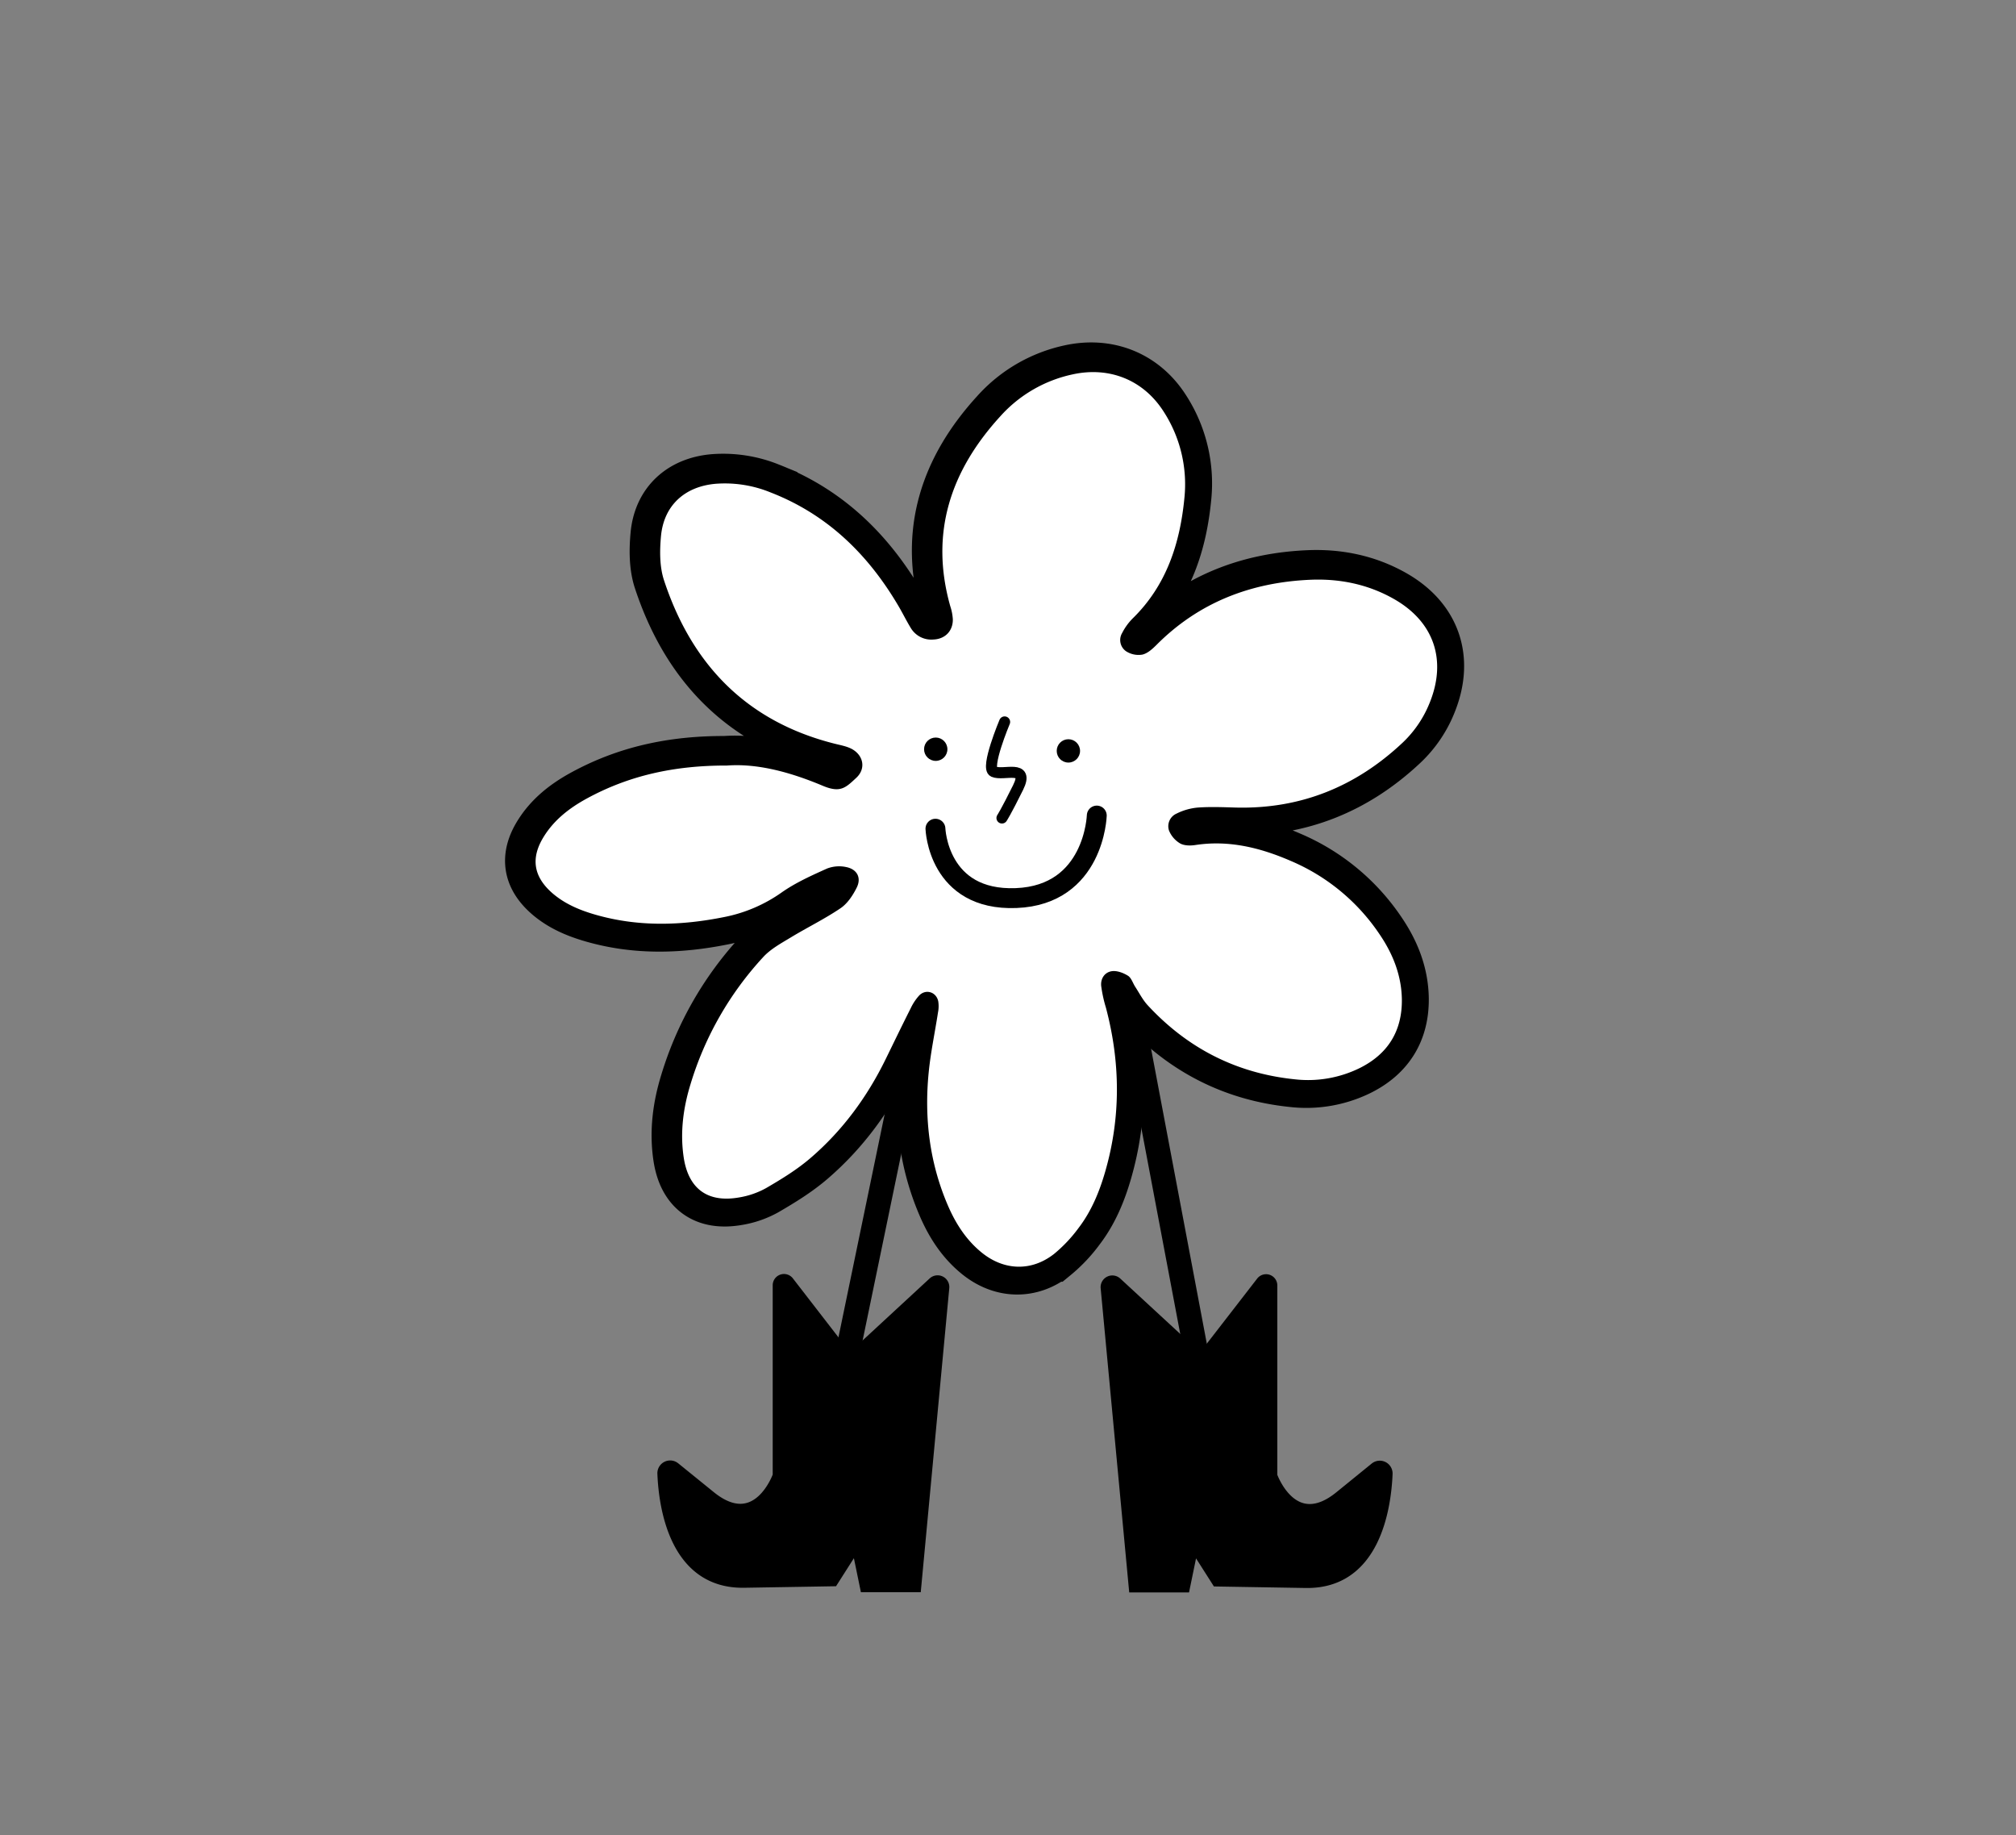 <svg xmlns="http://www.w3.org/2000/svg" viewBox="0 0 912.48 830.41"><rect x="0" y="0" width="912.48" height="830.41" fill="#808080" stroke="none"/><defs><style>.cls-1,.cls-4,.cls-5,.cls-6,.cls-7{stroke:#000;stroke-miterlimit:10;}.cls-1{stroke-width:26px;}.cls-2{opacity:0.5;}.cls-3{fill:#fff;}.cls-4,.cls-5,.cls-6{fill:none;stroke-linecap:round;}.cls-4,.cls-7{stroke-width:5px;}.cls-5{stroke-width:9px;}.cls-6{stroke-width:11px;}</style></defs><g id="Layer_1" data-name="Layer 1"><path class="cls-1" d="M328.18,346.05c-23.75-.08-44.33,4.5-63.47,14.95-7.81,4.26-14.74,9.61-19.49,17.34-5.86,9.53-4.63,17.86,3.82,25.31,5.7,5,12.58,7.86,19.78,9.92,19.32,5.54,38.76,4.93,58.26,1a67.19,67.19,0,0,0,25.85-11.08c6.3-4.43,13.5-7.66,20.57-10.84a15.37,15.37,0,0,1,8.8-.65c4.8,1,6.84,4.82,4.66,9.22-1.73,3.51-4.18,7.24-7.32,9.37-7.24,4.91-15.18,8.77-22.68,13.31-4.28,2.6-8.9,5.1-12.23,8.7a147.49,147.49,0,0,0-33,57.6c-3.33,10.79-4.78,21.84-3.11,33.07,2.11,14.28,10.83,20.69,25,18.22A37.66,37.66,0,0,0,346,537.19c7-4.08,14-8.37,20.09-13.61,14.53-12.49,25.7-27.73,34.12-45,3.71-7.58,7.38-15.19,11.19-22.72a22.7,22.7,0,0,1,3.9-5.86c3-3,7.69-1.52,8.56,2.7a14.57,14.57,0,0,1-.1,5c-1.38,9-3.3,18-4.21,27-2.09,20.86.37,41.18,8.76,60.56,3.53,8.17,8.3,15.54,15.3,21.19,10.09,8.15,22.48,8.56,32.68.55a64.24,64.24,0,0,0,11.08-11.73c5.82-7.6,9.44-16.41,12.08-25.55,7.11-24.66,6.87-49.38.32-74.12a61.48,61.48,0,0,1-2.16-9.85c-.32-3.39,1.63-6.27,4.92-6.69,2.32-.3,5.17.78,7.24,2.1,1.53,1,2.16,3.32,3.26,5,1.83,2.82,3.39,5.91,5.65,8.35,17.94,19.4,40.06,30.75,66.41,33.47a53,53,0,0,0,29.61-5.11c12.7-6.35,19.15-16.73,19-31-.15-10.82-4-20.51-10-29.36a91.4,91.4,0,0,0-40.07-33.25c-13.78-6-28.13-9.63-43.44-7.27-2.24.35-5,.31-6.86-.74a11.91,11.91,0,0,1-5-5.78,6.21,6.21,0,0,1,3.4-7.71,26.78,26.78,0,0,1,9.59-2.73c5.72-.41,11.49-.17,17.24,0,29.22.72,54.24-9.4,75.41-29.29a50.63,50.63,0,0,0,12.41-18.35c7.72-19.28,1.78-36.48-16.24-46.73-11.82-6.72-24.75-9.3-38.1-8.69-26.64,1.19-50.17,10.18-69.31,29.38-1.85,1.86-4.11,3.94-6.5,4.47a10.39,10.39,0,0,1-7.42-1.56,6.2,6.2,0,0,1-1.71-8.23,26.69,26.69,0,0,1,4.7-6.52c15.39-15,21.53-34.11,23.5-54.73a60.5,60.5,0,0,0-9.33-38.78c-9.14-14.45-24.55-20.62-41.19-17.05a61,61,0,0,0-32.83,19c-22.52,24.64-32,52.84-22.63,85.95a24,24,0,0,1,1.15,5.93c.07,5.28-3.51,8.92-8.82,9.13a10.83,10.83,0,0,1-10.27-5.33c-1.94-3.17-3.58-6.52-5.46-9.72-13.76-23.44-32.26-41.55-58-51.54a54.53,54.53,0,0,0-24.83-3.88c-14,1.22-23.46,9.81-24.73,23.71-.61,6.61-.65,13.85,1.39,20,12.65,38.34,37.7,64.11,77.66,74,2.6.65,5.38,1.15,7.64,2.47,5.08,3,6,8.87,1.73,12.83-4.88,4.56-7.23,7-15.27,3.6C357,349.09,342.08,345,328.18,346.05Z"/><path class="cls-2" d="M459.54,413.92c-21.12.2-36.78-14.73-39.17-35a5.68,5.68,0,0,1,.11-2.91c.66-1.36,1.55-3.22,2.72-3.56s3.11.8,3.88,1.89c1.3,1.82,1.9,4.14,2.86,6.22,5,10.76,12.47,18.57,24.88,19.79,13.32,1.32,23.86-4.09,30.85-15.27,3.4-5.46,5.27-11.88,7.72-17.91.74-1.8.92-3.84,1.71-5.61a2.76,2.76,0,0,1,2.41-1.23,5.62,5.62,0,0,1,2.89,2.06,5.42,5.42,0,0,1,.49,2.85c.93,20.81-15.32,42.71-35.54,47.8A43.8,43.8,0,0,1,459.54,413.92Z"/><path class="cls-2" d="M456.83,328.54c-1.54,4.77-2.92,9.13-4.37,13.47-.91,2.74-.43,4.47,2.89,4.5a28.33,28.33,0,0,1,4.88.35,5,5,0,0,1,4.4,5.62c-.47,7.06-3.81,13-8,18.54a1.83,1.83,0,0,1-1.75.35c-.75-.44-1.76-1.25-1.78-1.93a12.57,12.57,0,0,1,.74-4.71c1.15-3.06,2.61-6,3.89-9,.91-2.13-.23-2.76-2.18-3.05-10.71-1.57-10.85-1.7-8.11-12.18a108.6,108.6,0,0,1,4.31-13c.42-1,2.42-1.42,3.69-2.11C456,326.47,456.43,327.59,456.83,328.54Z"/><path class="cls-2" d="M423.2,344.19c-2.74-.24-5.36-3.47-5-6.18s3.61-5.33,6.36-4.66,4.5,2.51,4.47,5.52A5.78,5.78,0,0,1,423.2,344.19Z"/><path class="cls-2" d="M487.84,340.69c.29,2.55-2.07,5.4-4.67,5.25s-4.36-1.37-4.68-4.12.86-4.42,3.54-5A4.78,4.78,0,0,1,487.84,340.69Z"/><path class="cls-3" d="M329,346.42c-23.74-.07-44.33,4.51-63.46,14.95-7.81,4.27-14.74,9.62-19.49,17.34-5.87,9.54-4.63,17.87,3.81,25.32,5.71,5,12.58,7.86,19.79,9.92,19.32,5.53,38.76,4.93,58.25,1a67.45,67.45,0,0,0,25.86-11.08c6.29-4.43,13.5-7.66,20.57-10.84a15.25,15.25,0,0,1,8.79-.65c4.81,1,6.84,4.82,4.67,9.22-1.73,3.51-4.18,7.23-7.33,9.37-7.24,4.9-15.18,8.76-22.67,13.31-4.28,2.59-8.9,5.1-12.24,8.69a147.72,147.72,0,0,0-33,57.61c-3.32,10.79-4.77,21.83-3.11,33.07,2.12,14.28,10.84,20.69,25,18.22a37.81,37.81,0,0,0,12.37-4.28c7-4.08,14-8.36,20.08-13.6,14.54-12.49,25.7-27.73,34.12-45,3.71-7.59,7.38-15.19,11.19-22.73a23.16,23.16,0,0,1,3.9-5.85c3-3,7.7-1.53,8.57,2.7a14.27,14.27,0,0,1-.11,5c-1.38,9-3.3,18-4.2,27-2.09,20.85.37,41.18,8.75,60.56,3.54,8.16,8.3,15.53,15.3,21.19,10.1,8.15,22.49,8.55,32.69.55a65,65,0,0,0,11.08-11.74c5.82-7.6,9.44-16.4,12.07-25.54,7.11-24.66,6.87-49.39.32-74.13a61.33,61.33,0,0,1-2.15-9.84c-.33-3.4,1.63-6.27,4.92-6.7,2.32-.29,5.16.79,7.24,2.1,1.53,1,2.16,3.33,3.26,5,1.83,2.82,3.39,5.91,5.64,8.34,17.95,19.4,40.07,30.75,66.41,33.48a53,53,0,0,0,29.62-5.11c12.7-6.35,19.15-16.73,19-31-.16-10.82-4-20.52-10-29.36a91.3,91.3,0,0,0-40.08-33.25c-13.78-6-28.13-9.63-43.44-7.27-2.24.34-5,.31-6.86-.74a12.06,12.06,0,0,1-5-5.78,6.22,6.22,0,0,1,3.4-7.71,26.77,26.77,0,0,1,9.6-2.73c5.71-.41,11.49-.17,17.23,0,29.23.72,54.24-9.4,75.42-29.29a50.84,50.84,0,0,0,12.41-18.35c7.71-19.28,1.77-36.48-16.25-46.73-11.82-6.73-24.75-9.3-38.09-8.7-26.64,1.2-50.17,10.19-69.31,29.38-1.86,1.86-4.11,3.94-6.5,4.48a10.38,10.38,0,0,1-7.42-1.56,6.19,6.19,0,0,1-1.71-8.23,26.17,26.17,0,0,1,4.7-6.52c15.39-15,21.52-34.11,23.49-54.73a60.48,60.48,0,0,0-9.32-38.79c-9.15-14.44-24.56-20.61-41.19-17a61,61,0,0,0-32.84,19c-22.51,24.63-32,52.84-22.63,85.95a23,23,0,0,1,1.15,5.92c.07,5.28-3.51,8.93-8.81,9.13a10.81,10.81,0,0,1-10.28-5.32c-1.93-3.17-3.57-6.52-5.45-9.73-13.76-23.44-32.26-41.55-58-51.53a54.65,54.65,0,0,0-24.83-3.89c-14,1.23-23.45,9.82-24.73,23.72-.61,6.61-.65,13.85,1.39,20,12.65,38.34,37.7,64.1,77.67,74,2.6.64,5.38,1.15,7.64,2.46,5.08,3,6,8.87,1.73,12.84-4.89,4.56-7.23,7-15.28,3.6C357.86,349.47,342.91,345.37,329,346.42Z"/></g><g id="Layer_2" data-name="Layer 2"><circle cx="423.53" cy="339.03" r="5.28"/><circle cx="483.57" cy="339.79" r="5.28"/><path class="cls-4" d="M454.71,326.68s-8.76,20.84-5,22.5c4.43,2,16.38-3.5,11.11,7.16-5.57,11.25-7.31,13.81-7.31,13.81"/><path class="cls-5" d="M423.4,375s1.1,32.77,36.51,31.39,36.51-37.34,36.51-37.34"/></g><g id="Layer_3" data-name="Layer 3"><line class="cls-6" x1="411.07" y1="479.83" x2="383.62" y2="612.39"/><line class="cls-6" x1="512.08" y1="456.99" x2="541.01" y2="610.03"/></g><g id="Layer_4" data-name="Layer 4"><path class="cls-7" d="M543.51,615.61,571,580.1a2.59,2.59,0,0,1,4.64,1.58v86.15s9.37,26.78,30.8,9.38l16-13a3.3,3.3,0,0,1,5.37,2.7c-.63,15.22-5.5,49.69-36.81,49.17l-40.17-.67-8-12.56a2,2,0,0,0-3.69.68l-3,14.55H513.38L500.67,582.72a2.8,2.8,0,0,1,4.69-2.32Z"/><path class="cls-7" d="M384.38,615.55,356.89,580a2.6,2.6,0,0,0-4.65,1.59v86.14s-9.37,26.78-30.79,9.38l-16.05-13a3.29,3.29,0,0,0-5.36,2.7c.62,15.22,5.49,49.69,36.81,49.17l40.17-.67,8-12.56a2,2,0,0,1,3.68.69l3,14.55h22.77l12.7-135.33a2.8,2.8,0,0,0-4.69-2.32Z"/></g></svg>